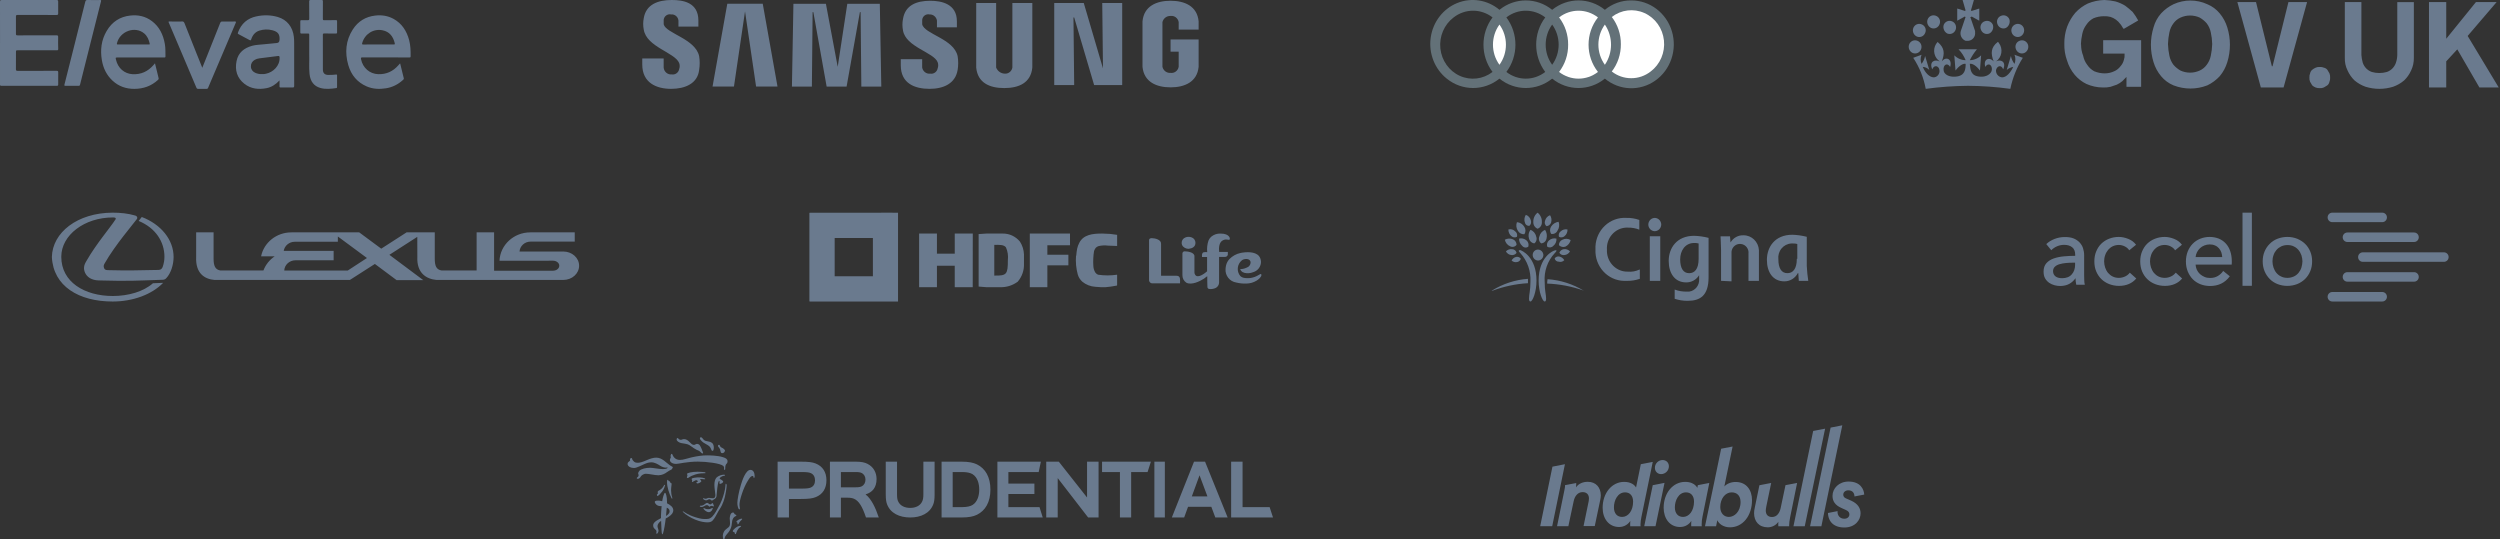 <?xml version="1.0" encoding="UTF-8"?>
<svg width="482px" height="104px" viewBox="0 0 482 104" version="1.1" xmlns="http://www.w3.org/2000/svg" xmlns:xlink="http://www.w3.org/1999/xlink">
    <rect x="0" y="0" width="482" height="104" fill="#333333" stroke="none"/>
    <!-- Generator: Sketch 55.1 (78136) - https://sketchapp.com -->
    <title>Group 6</title>
    <desc>Created with Sketch.</desc>
    <g id="Page-1" stroke="none" stroke-width="1" fill="none" fill-rule="evenodd">
        <g id="Artboard" transform="translate(-455, -132)">
            <g id="Group-6" transform="translate(455, 132)">
                <g id="Group-5">
                    <path d="M212.654,13.176 L212.512,0.584 L216.359,0.584 L216.359,16.397 L210.947,16.397 L207.102,3.366 L206.963,3.366 L207.102,16.397 L203.259,16.397 L203.259,0.579 L208.95,0.579 L212.651,13.171 L212.654,13.176 Z M143.64,2.19 L141.506,16.685 L137.378,16.685 L140.223,0.724 L147.057,0.724 L149.902,16.685 L145.773,16.685 L143.639,2.19 L143.64,2.19 Z M161.511,12.885 L163.36,0.732 L169.628,0.732 L169.914,16.692 L166.066,16.692 L165.925,2.344 L165.784,2.344 L163.223,16.692 L159.376,16.692 L156.815,2.344 L156.672,2.344 L156.53,16.692 L152.684,16.692 L152.971,0.732 L159.235,0.732 L161.511,12.885 Z M130.943,12.151 C130.113,10.103 124.659,9.078 124.114,5.708 C123.971,4.984 123.971,4.237 124.114,3.513 C124.543,0.879 126.816,1.27897692e-13 129.522,1.27897692e-13 C131.66,1.27897692e-13 134.649,0.44 134.649,3.954 L134.649,5.125 L130.805,5.125 L130.805,3.953 C130.723,3.228 130.088,2.707 129.382,2.784 C129.06,2.71 128.722,2.778 128.452,2.973 C128.181,3.168 128.002,3.471 127.96,3.808 L127.96,4.687 C128.387,6.447 134.083,7.47 134.795,10.837 C134.936,11.709 134.936,12.6 134.795,13.472 C134.51,16.104 132.09,17.13 129.385,17.13 C126.537,17.13 123.829,15.957 123.829,12.443 L123.829,11.272 L127.953,11.272 L127.953,13.029 C127.988,13.419 128.174,13.779 128.468,14.027 C128.763,14.274 129.142,14.389 129.52,14.346 C130.187,14.46 130.819,14.004 130.943,13.321 C131.083,12.944 131.083,12.528 130.943,12.151 Z M180.783,12.004 C180.071,10.089 174.618,9.077 174.095,5.856 C173.953,5.131 173.953,4.385 174.095,3.661 C174.523,1.026 176.657,0.148 179.362,0.148 C181.498,0.148 184.488,0.734 184.488,4.101 L184.488,5.271 L180.644,5.271 L180.644,3.952 C180.519,3.252 179.913,2.753 179.221,2.783 C178.899,2.707 178.56,2.775 178.288,2.97 C178.017,3.166 177.839,3.47 177.799,3.808 L177.799,4.686 C178.231,6.59 183.922,7.469 184.634,10.836 C184.776,11.708 184.776,12.598 184.634,13.471 C184.202,16.103 181.929,17.129 179.223,17.129 C176.375,17.129 173.669,16.103 173.669,12.59 L173.669,11.418 L177.795,11.418 L177.795,13.028 C177.932,13.783 178.619,14.298 179.36,14.2 C180.026,14.31 180.657,13.856 180.783,13.174 C180.921,12.797 180.921,12.381 180.783,12.004 Z M193.764,14.201 C194.456,14.232 195.064,13.732 195.186,13.03 L195.186,0.58 L199.031,0.58 L199.031,13.027 C198.748,15.953 196.469,16.98 193.62,16.98 C190.771,16.98 188.496,15.955 188.212,13.027 L188.212,0.58 L192.055,0.58 L192.055,13.027 C192.341,13.737 193.014,14.2 193.761,14.201 L193.764,14.201 Z M225.685,14.053 C226.426,14.153 227.113,13.638 227.249,12.883 L227.249,9.956 L225.685,9.956 L225.685,7.614 L231.095,7.614 L231.095,12.885 C230.81,15.812 228.389,16.841 225.685,16.841 C222.981,16.841 220.56,15.814 220.275,12.885 L220.275,4.1 C220.56,1.173 222.981,0.146 225.685,0.146 C228.389,0.146 230.81,1.172 231.095,4.1 L231.095,5.71 L227.249,5.71 L227.249,4.247 C227.112,3.492 226.426,2.978 225.685,3.075 C224.959,3.038 224.307,3.527 224.119,4.248 L224.119,12.885 C224.289,13.619 224.954,14.115 225.685,14.053 Z" id="Combined-Shape" fill="#6A7A8E"></path>
                    <g id="Group-32" transform="translate(275.756, 0)" fill-rule="nonzero">
                        <path d="M38.745,0.083 C42.34,0.071 45.521,2.486 46.587,6.038 C47.652,9.589 46.353,13.443 43.384,15.539 C40.415,17.635 36.471,17.481 33.663,15.159 C30.677,17.572 26.487,17.572 23.501,15.159 C20.515,17.572 16.324,17.572 13.338,15.159 C10.352,17.572 6.162,17.572 3.176,15.159 C0.846,13.295 -0.336,10.278 0.083,7.262 C0.502,4.245 2.456,1.694 5.199,0.583 C7.943,-0.528 11.051,-0.028 13.339,1.892 C16.325,-0.521 20.515,-0.521 23.502,1.892 C26.488,-0.521 30.678,-0.521 33.664,1.892 C35.106,0.701 36.901,0.062 38.745,0.083 Z M5.711,14.63 C7.789,15.563 10.191,15.273 12.006,13.871 C9.673,10.782 9.673,6.446 12.006,3.357 C9.784,1.633 6.73,1.633 4.508,3.357 C2.677,4.737 1.7,7.025 1.949,9.354 C2.197,11.684 3.633,13.697 5.711,14.63 Z M22.168,13.87 L22.168,13.871 C19.835,10.782 19.835,6.446 22.168,3.357 C19.947,1.633 16.892,1.633 14.671,3.357 C17.003,6.446 17.003,10.781 14.671,13.87 C16.892,15.594 19.947,15.594 22.168,13.87 Z M23.501,12.491 C25.167,10.193 25.167,7.034 23.501,4.736 C21.834,7.034 21.834,10.193 23.501,12.491 Z" id="Combined-Shape" fill="#637178"></path>
                        <path d="M13.338,12.491 C11.672,10.193 11.672,7.034 13.338,4.736 C15.005,7.034 15.005,10.193 13.338,12.491 L13.338,12.491 Z" id="Path" fill="#FFFFFF"></path>
                        <path d="M32.331,13.87 C30.109,15.594 27.055,15.594 24.833,13.87 C25.984,12.378 26.602,10.522 26.582,8.614 C26.602,6.705 25.984,4.849 24.833,3.357 C27.055,1.633 30.109,1.633 32.331,3.357 C29.914,6.416 29.914,10.812 32.331,13.871 L32.331,13.87 Z" id="Path" fill="#FFFFFF"></path>
                        <path d="M33.663,12.491 C31.997,10.193 31.997,7.034 33.663,4.736 C35.246,7.062 35.246,10.165 33.663,12.491 L33.663,12.491 Z" id="Path" fill="#FFFFFF"></path>
                        <path d="M38.744,15.077 C37.391,15.084 36.074,14.63 34.996,13.784 C36.147,12.293 36.764,10.436 36.745,8.528 C36.764,6.62 36.147,4.763 34.996,3.272 C36.81,1.869 39.212,1.579 41.29,2.512 C43.368,3.445 44.804,5.458 45.053,7.787 C45.301,10.117 44.324,12.405 42.493,13.784 C41.415,14.63 40.097,15.084 38.744,15.077 L38.744,15.077 Z" id="Path" fill="#FFFFFF"></path>
                    </g>
                    <g id="Group-2" transform="translate(368, 0)" fill="#6A7A8E">
                        <path d="M100.31,16.858 L100.31,0.401 L103.634,0.401 L103.634,7.473 L109.361,0.401 L113.352,0.401 L107.763,6.929 L113.75,16.857 L110.024,16.857 L105.767,9.513 L103.634,11.826 L103.634,16.858 L100.31,16.858 Z M89.271,13.87 L89.273,13.874 C90.231,14.148 91.243,14.148 92.201,13.874 C92.6,13.731 92.964,13.499 93.264,13.194 C93.561,12.886 93.789,12.515 93.93,12.107 C94.095,11.626 94.185,11.121 94.196,10.611 L94.196,0.407 L97.392,0.407 L97.392,11.145 C97.408,11.993 97.226,12.832 96.861,13.594 C96.541,14.311 96.088,14.957 95.527,15.498 C94.896,16.035 94.175,16.45 93.399,16.723 C91.664,17.266 89.809,17.266 88.074,16.723 C87.298,16.45 86.576,16.035 85.944,15.499 C85.386,14.957 84.935,14.31 84.614,13.595 C84.235,12.839 84.052,11.996 84.082,11.147 L84.082,0.403 L87.276,0.403 L87.276,10.607 C87.312,11.114 87.401,11.615 87.541,12.103 C87.684,12.51 87.911,12.881 88.207,13.19 C88.508,13.494 88.872,13.726 89.271,13.87 Z M77.389,15.772 L77.389,15.773 C77.28,15.516 77.234,15.236 77.255,14.957 C77.234,14.677 77.28,14.397 77.389,14.139 C77.44,13.872 77.581,13.631 77.789,13.459 C77.992,13.293 78.215,13.156 78.454,13.05 C78.706,12.939 78.98,12.892 79.254,12.914 C79.526,12.892 79.799,12.939 80.049,13.05 C80.312,13.101 80.548,13.246 80.715,13.458 C80.848,13.73 80.981,13.867 81.113,14.138 C81.222,14.395 81.269,14.675 81.248,14.955 C81.27,15.234 81.224,15.515 81.114,15.772 C81.063,16.039 80.922,16.279 80.715,16.451 C80.449,16.586 80.317,16.723 80.048,16.859 C79.798,16.969 79.525,17.016 79.253,16.994 C78.713,17.023 78.184,16.827 77.788,16.452 C77.655,16.179 77.522,16.044 77.389,15.772 Z M72.278,16.858 L67.891,16.858 L63.365,0.402 L66.96,0.402 L70.016,12.778 L70.147,12.778 L73.21,0.402 L76.804,0.402 L72.278,16.858 Z M52.388,13.599 L52.385,13.599 C53.57,14.143 54.927,14.143 56.112,13.599 C56.639,13.359 57.097,12.985 57.442,12.513 C57.84,11.995 58.114,11.389 58.241,10.743 C58.395,10.028 58.485,9.3 58.509,8.568 L58.509,8.432 C58.493,7.698 58.403,6.969 58.242,6.254 C58.115,5.609 57.842,5.002 57.444,4.484 C57.062,4.05 56.612,3.683 56.114,3.397 C54.929,2.854 53.572,2.854 52.387,3.397 C51.859,3.637 51.4,4.012 51.054,4.484 C50.657,5.003 50.384,5.609 50.258,6.254 C50.102,6.97 50.013,7.699 49.991,8.432 L49.991,8.568 C50.015,9.3 50.105,10.027 50.26,10.742 C50.387,11.387 50.66,11.993 51.056,12.512 C51.439,12.947 51.889,13.314 52.388,13.599 Z M51.053,0.815 L51.051,0.815 C53.125,-0.135 55.497,-0.135 57.571,0.815 C58.499,1.197 59.321,1.804 59.967,2.585 C60.629,3.381 61.127,4.306 61.429,5.305 C62.096,7.474 62.096,9.8 61.429,11.968 C61.129,12.968 60.632,13.893 59.968,14.688 C59.286,15.428 58.473,16.028 57.572,16.458 C55.472,17.273 53.152,17.273 51.052,16.458 C50.125,16.076 49.302,15.468 48.657,14.688 C47.993,13.893 47.495,12.967 47.194,11.968 C46.529,9.799 46.529,7.474 47.194,5.305 C47.464,4.293 47.966,3.361 48.658,2.585 C49.34,1.846 50.153,1.246 51.053,0.815 Z M33.198,8.568 L33.232,8.568 C33.223,9.313 33.358,10.053 33.631,10.744 C33.757,11.39 34.03,11.997 34.429,12.514 C34.771,13.025 35.227,13.444 35.76,13.737 C36.394,14.003 37.072,14.142 37.757,14.147 C38.401,14.156 39.038,14.016 39.622,13.738 C40.097,13.534 40.51,13.205 40.82,12.785 C41.138,12.441 41.366,12.02 41.482,11.562 C41.602,11.214 41.648,10.843 41.618,10.475 L41.618,10.337 L37.491,10.337 L37.491,7.755 L44.811,7.755 L44.811,16.732 L41.983,16.732 L41.983,14.827 C41.72,15.101 41.453,15.371 41.186,15.644 C40.863,15.918 40.506,16.146 40.123,16.323 C39.719,16.458 39.321,16.595 38.923,16.733 C38.443,16.845 37.95,16.89 37.457,16.867 C36.359,16.867 35.272,16.636 34.264,16.188 C33.396,15.767 32.625,15.164 32,14.418 C31.336,13.622 30.838,12.697 30.535,11.698 C30.155,10.655 29.974,9.546 30.003,8.434 C29.984,7.322 30.164,6.216 30.536,5.172 C30.908,4.176 31.448,3.254 32.132,2.45 C32.815,1.711 33.627,1.111 34.528,0.68 C35.545,0.26 36.627,0.029 37.723,-1.79412041e-13 C38.44,0.024 39.154,0.116 39.854,0.274 C40.507,0.463 41.134,0.738 41.718,1.09 C42.232,1.464 42.72,1.873 43.18,2.314 C43.58,2.826 43.937,3.372 44.247,3.945 L41.452,5.576 C41.186,5.303 41.054,4.897 40.786,4.623 C40.319,3.982 39.667,3.507 38.922,3.264 C38.487,3.151 38.038,3.105 37.589,3.128 C36.904,3.131 36.227,3.269 35.594,3.536 C35.06,3.827 34.603,4.247 34.263,4.758 C33.866,5.277 33.593,5.883 33.466,6.528 C33.312,7.198 33.222,7.881 33.198,8.568 Z" id="Combined-Shape"></path>
                        <path d="M4.33,5.393 L4.33,5.394 C3.712,5.119 3.41,4.4 3.641,3.752 C3.76,3.438 3.997,3.187 4.3,3.054 C4.602,2.922 4.944,2.919 5.249,3.046 C5.563,3.159 5.816,3.401 5.947,3.714 C6.078,4.026 6.074,4.381 5.938,4.69 C5.818,5.003 5.58,5.254 5.278,5.387 C4.976,5.518 4.634,5.521 4.33,5.393 Z M1.571,7.045 C0.953,6.769 0.652,6.049 0.884,5.401 C1.002,5.087 1.24,4.836 1.542,4.703 C1.845,4.571 2.186,4.568 2.491,4.697 C2.804,4.809 3.058,5.051 3.189,5.363 C3.319,5.676 3.315,6.031 3.178,6.34 C3.058,6.653 2.821,6.904 2.52,7.037 C2.217,7.17 1.875,7.173 1.571,7.045 Z M0.768,10.213 L0.767,10.213 C0.148,9.937 -0.154,9.217 0.077,8.569 C0.197,8.255 0.435,8.004 0.737,7.871 C1.039,7.739 1.382,7.736 1.686,7.864 C1.993,7.986 2.24,8.229 2.37,8.538 C2.499,8.848 2.502,9.197 2.377,9.508 C2.258,9.822 2.02,10.074 1.717,10.207 C1.415,10.339 1.073,10.341 0.768,10.213 Z M7.429,6.457 L7.429,6.457 C6.846,6.146 6.559,5.459 6.741,4.814 C6.86,4.501 7.098,4.25 7.4,4.116 C7.702,3.984 8.043,3.981 8.347,4.109 C8.655,4.23 8.901,4.473 9.031,4.782 C9.161,5.091 9.163,5.441 9.038,5.753 C8.919,6.066 8.681,6.317 8.379,6.45 C8.076,6.582 7.734,6.584 7.429,6.457 Z M18.732,5.393 C18.428,5.522 18.086,5.52 17.783,5.388 C17.481,5.255 17.243,5.004 17.124,4.69 C16.988,4.38 16.984,4.025 17.114,3.713 C17.245,3.4 17.499,3.158 17.812,3.046 C18.117,2.918 18.459,2.921 18.761,3.053 C19.064,3.186 19.301,3.438 19.42,3.751 C19.596,4.396 19.31,5.079 18.732,5.393 Z M21.488,7.045 C21.183,7.171 20.842,7.167 20.54,7.035 C20.238,6.902 20,6.652 19.88,6.339 C19.755,6.028 19.757,5.679 19.887,5.37 C20.017,5.061 20.263,4.818 20.569,4.696 C20.874,4.568 21.216,4.57 21.519,4.702 C21.822,4.835 22.06,5.086 22.18,5.4 C22.411,6.048 22.108,6.768 21.49,7.043 L21.488,7.045 Z M22.292,10.213 C21.988,10.34 21.646,10.338 21.343,10.206 C21.04,10.073 20.803,9.822 20.684,9.508 C20.547,9.199 20.544,8.844 20.674,8.532 C20.805,8.219 21.058,7.977 21.372,7.865 C21.676,7.737 22.019,7.739 22.321,7.871 C22.624,8.005 22.861,8.256 22.981,8.569 C23.212,9.217 22.91,9.937 22.292,10.213 Z M15.544,6.457 C15.239,6.585 14.897,6.583 14.595,6.451 C14.292,6.318 14.054,6.067 13.935,5.753 C13.797,5.444 13.793,5.089 13.925,4.777 C14.057,4.463 14.313,4.222 14.628,4.111 C14.933,3.983 15.275,3.985 15.578,4.117 C15.88,4.25 16.118,4.501 16.237,4.815 C16.42,5.461 16.131,6.148 15.548,6.458 L15.544,6.457 Z M12.111,3.17 L12.108,3.17 C12.108,3.288 11.994,3.288 11.879,3.288 L12.797,5.983 L12.797,6.218 C12.847,6.608 12.742,7.002 12.504,7.312 C12.267,7.62 11.919,7.818 11.537,7.861 L10.963,7.861 C10.221,7.58 9.819,6.759 10.044,5.983 L10.962,3.288 C10.931,3.288 10.901,3.276 10.88,3.254 C10.858,3.232 10.847,3.201 10.848,3.17 L9.354,3.992 L9.354,1.644 L10.848,2.113 L10.963,1.996 L10.388,-2.10498285e-13 L12.57,-2.10498285e-13 L11.996,1.996 L12.111,2.113 L13.605,1.644 L13.605,3.992 L12.111,3.17 Z M11.434,16.543 L11.437,16.543 C8.709,16.568 5.984,16.764 3.279,17.13 C2.888,14.986 2.067,12.948 0.867,11.145 L2.476,10.559 C2.244,11.121 2.244,11.756 2.476,12.318 C2.818,11.871 3.054,11.348 3.163,10.791 L3.968,13.486 C3.638,13.13 3.184,12.92 2.704,12.9 C3.393,14.542 4.427,15.012 5.002,14.895 C5.629,14.755 6.035,14.133 5.92,13.487 C5.806,12.665 4.887,12.431 4.542,13.37 C3.852,11.842 5.116,11.373 5.92,11.842 C5.92,11.723 5.805,11.723 5.691,11.607 C5.208,11.162 4.922,10.536 4.9,9.871 C4.879,9.207 5.123,8.563 5.575,8.086 C6.954,9.26 6.954,10.314 6.381,11.841 C7.184,10.785 8.447,11.37 7.989,12.898 C7.414,11.957 6.611,12.546 6.724,13.485 C6.724,14.307 7.76,14.894 9.023,14.776 C10.861,14.657 10.977,13.367 10.977,12.31 C10.518,12.193 9.711,12.663 9.023,13.601 L8.792,10.667 C9.373,11.259 10.157,11.596 10.977,11.605 C10.653,10.817 10.185,10.1 9.596,9.493 L13.157,9.493 C12.619,10.14 12.156,10.849 11.778,11.605 C12.597,11.595 13.38,11.259 13.96,10.668 L13.732,13.601 C13.041,12.662 12.237,12.192 11.777,12.31 C11.893,13.367 11.893,14.658 13.732,14.776 C14.878,14.894 15.914,14.307 16.028,13.485 C16.142,12.546 15.338,11.96 14.764,12.898 C14.305,11.372 15.569,10.904 16.372,11.841 C15.798,10.315 15.798,9.142 17.176,8.086 C17.294,8.086 17.294,8.203 17.407,8.319 C17.801,8.86 17.962,9.541 17.854,10.206 C17.745,10.87 17.376,11.46 16.833,11.841 C17.638,11.373 18.9,11.841 18.212,13.369 C17.866,12.431 17.063,12.664 16.833,13.486 C16.767,14.159 17.216,14.77 17.865,14.895 C18.44,15.012 19.359,14.543 20.162,12.9 C19.697,12.972 19.26,13.175 18.9,13.486 L19.703,10.791 C19.813,11.348 20.049,11.872 20.393,12.318 C20.622,11.755 20.622,11.121 20.393,10.558 L22.001,11.145 C20.849,12.974 20.031,15.002 19.589,17.13 C16.886,16.756 14.162,16.56 11.434,16.543 Z" id="Combined-Shape"></path>
                    </g>
                    <path d="M0.006,8.247 C0.006,5.609 0.01,2.972 3.57047725e-13,0.334 C3.57047725e-13,0.068 0.078,2.14939178e-13 0.358,2.14939178e-13 C3.86,0.009 7.362,0.009 10.866,2.14939178e-13 C11.124,2.14939178e-13 11.225,0.048 11.219,0.309 C11.203,1.067 11.203,1.824 11.219,2.582 C11.226,2.848 11.115,2.888 10.861,2.888 C8.383,2.879 5.905,2.888 3.425,2.876 C3.137,2.876 3.067,2.952 3.071,3.213 C3.086,4.316 3.086,5.419 3.071,6.522 C3.067,6.77 3.151,6.82 3.399,6.82 C5.887,6.811 8.376,6.82 10.864,6.809 C11.124,6.809 11.218,6.854 11.212,7.118 C11.196,7.895 11.201,8.672 11.223,9.448 C11.229,9.703 11.092,9.694 10.903,9.694 C8.435,9.691 5.968,9.691 3.5,9.694 C3.076,9.694 3.076,9.694 3.077,10.104 C3.077,11.178 3.089,12.252 3.069,13.327 C3.063,13.619 3.167,13.666 3.45,13.665 C5.927,13.655 8.405,13.665 10.885,13.653 C11.154,13.653 11.231,13.711 11.225,13.97 C11.205,14.736 11.213,15.504 11.221,16.272 C11.221,16.457 11.193,16.543 10.96,16.543 C7.396,16.536 3.832,16.536 0.268,16.543 C0.003,16.543 0.001,16.428 0.001,16.247 C0.005,13.581 0.005,10.913 0.001,8.246 L0.006,8.247 Z M39.001,13.068 C39.313,12.293 39.6,11.583 39.884,10.872 C40.739,8.729 41.593,6.585 42.446,4.441 C42.532,4.224 42.633,4.139 42.878,4.148 C43.679,4.169 44.48,4.156 45.282,4.142 C45.508,4.139 45.532,4.21 45.447,4.41 C43.847,8.164 42.248,11.918 40.653,15.674 C40.478,16.084 40.297,16.491 40.134,16.905 C40.068,17.072 39.987,17.139 39.804,17.133 C39.276,17.119 38.748,17.119 38.219,17.133 C38.03,17.138 37.937,17.074 37.862,16.894 C37.147,15.187 36.42,13.484 35.695,11.779 C34.668,9.362 33.64,6.944 32.613,4.527 C32.586,4.465 32.561,4.401 32.531,4.341 C32.451,4.183 32.506,4.138 32.664,4.141 C33.145,4.151 33.626,4.153 34.106,4.154 C34.426,4.154 34.749,4.169 35.068,4.139 C35.335,4.115 35.464,4.21 35.568,4.466 C36.339,6.425 37.122,8.381 37.901,10.332 C38.259,11.223 38.617,12.112 39.001,13.068 Z M59.619,10.513 L59.619,6.836 C59.619,6.463 59.619,6.463 59.254,6.463 C58.889,6.463 58.51,6.454 58.138,6.467 C57.962,6.473 57.896,6.429 57.899,6.226 C57.912,5.527 57.909,4.827 57.899,4.127 C57.899,3.943 57.955,3.89 58.123,3.89 C58.531,3.896 58.941,3.871 59.35,3.89 C59.584,3.9 59.623,3.8 59.622,3.582 C59.612,2.488 59.622,1.393 59.61,0.3 C59.61,0.069 59.666,-0.005 59.889,0 C60.596,0.015 61.303,0.013 62.01,0 C62.214,-0.004 62.256,0.071 62.254,0.269 C62.246,1.384 62.254,2.498 62.245,3.611 C62.245,3.848 62.309,3.907 62.524,3.901 C63.267,3.883 64.011,3.893 64.756,3.88 C64.937,3.88 64.992,3.931 64.989,4.129 C64.976,4.829 64.976,5.529 64.989,6.228 C64.993,6.429 64.93,6.47 64.754,6.465 C64.001,6.456 63.248,6.468 62.495,6.456 C62.302,6.456 62.245,6.507 62.245,6.717 C62.252,8.945 62.245,11.172 62.251,13.403 C62.251,14.07 62.586,14.42 63.211,14.445 C63.74,14.456 64.27,14.432 64.797,14.372 C64.955,14.357 64.988,14.402 64.987,14.555 C64.982,15.295 64.982,16.034 64.987,16.773 C64.987,16.888 64.961,16.964 64.845,16.981 C63.81,17.127 62.771,17.247 61.746,16.953 C60.522,16.602 59.829,15.683 59.681,14.284 C59.543,12.946 59.664,11.604 59.619,10.513 Z M13.868,16.538 C13.448,16.538 13.027,16.53 12.607,16.542 C12.405,16.548 12.379,16.484 12.429,16.292 C13.03,13.93 13.627,11.568 14.218,9.204 C14.959,6.256 15.697,3.308 16.434,0.36 C16.501,0.09 16.599,-0.008 16.879,0 C17.681,0.022 18.485,0.011 19.288,0.005 C19.469,0.005 19.533,0.026 19.477,0.244 C18.38,4.578 17.288,8.915 16.201,13.254 C15.944,14.273 15.679,15.29 15.436,16.312 C15.389,16.51 15.305,16.548 15.131,16.542 C14.708,16.532 14.288,16.538 13.868,16.538 Z M31.778,8.447 C31.922,9.244 31.889,10.048 31.904,10.851 C31.909,11.12 31.758,11.082 31.606,11.082 L22.684,11.082 C22.261,11.082 22.261,11.082 22.36,11.51 C22.736,13.133 23.967,14.214 25.551,14.303 C27.17,14.394 28.524,13.79 29.614,12.517 L29.881,12.207 C30.013,12.743 30.134,13.232 30.253,13.721 C30.359,14.154 30.453,14.592 30.568,15.02 C30.612,15.185 30.591,15.283 30.461,15.405 C29.165,16.597 27.647,17.116 25.952,17.133 C24.342,17.149 22.898,16.674 21.677,15.533 C20.564,14.495 19.911,13.172 19.646,11.635 C19.302,9.632 19.531,7.719 20.564,5.972 C21.613,4.192 23.144,3.217 25.102,2.999 C26.618,2.83 28.037,3.125 29.294,4.074 C30.713,5.144 31.459,6.661 31.778,8.447 Z M28.645,8.576 L28.647,8.576 C28.749,8.575 28.917,8.65 28.86,8.394 C28.692,7.634 28.394,6.95 27.807,6.449 C26.039,4.956 23.108,6.017 22.548,8.339 C22.496,8.553 22.577,8.576 22.744,8.576 C23.728,8.573 24.712,8.576 25.695,8.576 C26.678,8.576 27.662,8.58 28.645,8.576 Z M78.886,7.753 C79.157,8.772 79.177,9.817 79.166,10.865 C79.164,11.024 79.113,11.088 78.966,11.075 C78.9,11.07 78.833,11.075 78.766,11.075 C75.799,11.075 72.832,11.079 69.865,11.068 C69.587,11.067 69.557,11.147 69.608,11.41 C69.936,13.08 71.278,14.254 72.929,14.301 C74.477,14.347 75.78,13.772 76.832,12.556 C76.909,12.467 76.987,12.377 77.066,12.289 C77.093,12.269 77.121,12.251 77.151,12.235 C77.385,13.197 77.611,14.14 77.847,15.079 C77.897,15.279 77.761,15.351 77.658,15.446 C76.741,16.288 75.619,16.835 74.421,17.022 C73.149,17.226 71.889,17.176 70.68,16.652 C68.902,15.879 67.711,14.494 67.151,12.549 C66.458,10.14 66.657,7.814 68.01,5.696 C69.049,4.073 70.534,3.206 72.362,2.999 C73.595,2.86 74.779,3.034 75.886,3.644 C77.473,4.521 78.407,5.951 78.886,7.753 Z M75.899,8.579 L75.899,8.578 C76.11,8.58 76.159,8.529 76.102,8.301 C75.778,6.974 75.056,6.1 73.749,5.836 C72.013,5.484 70.333,6.533 69.837,8.287 C69.776,8.504 69.787,8.584 70.033,8.581 C71.006,8.566 71.98,8.574 72.953,8.574 C73.935,8.574 74.917,8.57 75.899,8.579 Z M56.713,8.223 C56.714,10.998 56.709,13.773 56.718,16.545 C56.719,16.797 56.657,16.872 56.412,16.866 C55.648,16.852 54.884,16.857 54.12,16.866 C53.939,16.866 53.883,16.808 53.889,16.622 C53.901,16.248 53.892,15.873 53.892,15.5 C53.172,16.264 52.371,16.81 51.383,16.999 C49.857,17.291 48.386,17.15 47.107,16.144 C45.704,15.043 45.254,13.53 45.607,11.777 C45.939,10.109 47.086,9.266 48.583,8.837 C49.325,8.627 50.093,8.627 50.849,8.54 C51.685,8.447 52.524,8.381 53.361,8.295 C53.723,8.259 53.862,8.075 53.893,7.699 C53.991,6.53 53.495,6.097 52.531,5.838 C51.702,5.613 50.829,5.635 50.01,5.9 C49.198,6.158 48.702,6.763 48.434,7.579 C48.366,7.784 48.302,7.826 48.114,7.723 C47.405,7.333 46.693,6.946 45.975,6.579 C45.785,6.481 45.843,6.372 45.894,6.236 C46.522,4.55 47.703,3.534 49.386,3.166 C50.783,2.861 52.185,2.873 53.567,3.278 C55.33,3.796 56.441,5.19 56.654,7.095 C56.695,7.47 56.714,7.846 56.713,8.223 Z M51.238,14.225 L51.238,14.227 C52.701,13.934 53.981,12.65 53.906,11.094 C53.893,10.831 53.828,10.768 53.589,10.799 C52.396,10.954 51.202,11.094 50.011,11.249 C49.697,11.282 49.393,11.38 49.116,11.537 C48.634,11.822 48.354,12.253 48.374,12.83 C48.394,13.406 48.707,13.794 49.197,14.029 C49.617,14.223 50.075,14.311 50.533,14.286 C50.77,14.297 51.007,14.277 51.238,14.225 Z" id="Combined-Shape" fill="#6A7A8E" fill-rule="nonzero"></path>
                </g>
                <g id="Group-3" transform="translate(10, 41)" fill="#6A7A8E">
                    <path d="M12.011,0.934 C12.381,0.945 12.341,1.202 12.28,1.291 C11.19,2.975 8.613,5.94 6.737,9.193 C6.426,9.72 6.195,10.108 6.195,10.686 C6.195,11.471 6.688,12.398 7.679,12.796 C8.331,13.055 8.741,13.063 9.445,13.073 C14.667,13.233 16.761,13.093 21.434,12.936 C21.704,12.935 21.955,12.755 22.045,12.646 C22.948,11.71 23.469,10.029 23.469,8.546 C23.469,5.242 21.072,2.267 17.333,0.835 L16.733,1.599 C20.01,2.944 21.704,5.63 21.704,8.506 C21.704,9.153 21.593,9.779 21.393,10.378 C21.245,10.796 21.062,11.035 20.531,11.043 C16.723,11.124 14.567,11.183 10.748,11.084 C10.256,11.074 10.096,10.895 10.016,10.508 C9.955,10.278 10.006,10.088 10.165,9.8 C12.191,6.238 15.719,2.168 16.411,1.202 C16.543,1.024 16.481,0.664 16.029,0.545 C14.708,0.157 13.224,1.90070182e-13 11.721,1.90070182e-13 C4.913,0.027 0.111,3.829 4.97379915e-14,8.546 C0.273,14.209 5.233,17.133 11.721,17.133 C15.691,17.133 19.327,15.74 21.455,13.532 L19.489,13.61 C17.674,15.213 14.767,16.069 11.759,16.069 C6.278,16.069 1.815,13.363 1.815,8.506 C1.815,4.328 6.277,0.924 11.759,0.924 C11.759,0.924 12.011,0.934 12.011,0.934 Z M57.042,11.162 L60.75,8.745 L55.137,4.596 L55.137,5.611 L46.836,5.611 C45.753,5.611 44.861,6.376 44.7,7.372 L54.324,7.362 L54.324,9.173 L46.966,9.183 C45.803,9.183 44.851,10.06 44.8,11.162 L57.042,11.162 Z M92.297,5.581 L100.808,5.581 L100.808,3.8 L92.249,3.8 C89.048,3.8 86.433,6.228 86.302,9.273 L96.619,9.262 C97.289,9.262 97.83,9.7 97.83,10.228 C97.83,10.765 97.288,11.193 96.619,11.193 L85.261,11.193 L85.261,3.8 L81.892,3.8 L81.892,11.144 L75.126,11.144 C74.133,10.984 73.822,10.268 73.822,8.875 L73.823,3.8 L68.39,3.8 L63.506,6.944 L59.256,3.8 L46.184,3.8 C43.287,3.8 40.871,5.78 40.34,8.416 L42.966,8.416 C41.975,9.083 41.212,10.029 40.791,11.145 L32.479,11.144 C31.5,10.984 31.178,10.268 31.178,8.875 L31.179,3.8 L27.819,3.8 L27.819,8.536 C27.678,11.672 29.392,12.796 31.347,12.974 L57.462,12.973 L62.275,9.889 L66.476,13.015 L71.616,13.015 L65.072,8.129 L70.453,4.666 L70.463,8.536 C70.325,11.672 72.208,12.796 74.164,12.974 L98.603,12.973 C100.287,12.973 101.652,11.751 101.652,10.228 C101.652,8.714 100.286,7.492 98.603,7.492 L90.162,7.492 C90.241,6.427 91.165,5.581 92.297,5.581 L92.297,5.581 Z" id="path2383"></path>
                    <g id="Group" transform="translate(277.598, 0)" fill-rule="nonzero">
                        <path d="M44.221,13.15 L44.221,7.226 C44.221,6.437 44.124,4.858 44.124,4.561 L45.95,4.561 L46.048,5.746 L46.048,5.746 C46.571,4.851 47.529,4.32 48.544,4.364 C50.12,4.35 51.43,5.609 51.522,7.225 L51.522,13.149 L49.508,13.149 L49.508,7.916 C49.564,7.469 49.442,7.018 49.17,6.665 C48.898,6.312 48.499,6.086 48.063,6.039 C47.629,5.983 47.191,6.108 46.848,6.386 C46.505,6.664 46.285,7.071 46.238,7.517 L46.238,13.245 L44.222,13.146 L44.221,13.15 Z M32.499,4.557 L30.484,4.557 L30.484,13.146 L32.499,13.146 L32.499,4.557 Z M61.036,13.146 C60.89,12.198 60.795,11.242 60.749,10.283 L60.749,4.656 C59.836,4.422 58.902,4.289 57.961,4.261 C54.597,4.261 53.061,6.63 53.061,9.098 C53.061,11.467 54.214,13.244 56.425,13.244 C57.508,13.253 58.506,12.645 59.019,11.665 L59.114,11.665 C59.114,11.96 59.211,12.848 59.211,13.145 L61.036,13.146 Z M58.828,8.903 C58.828,10.878 58.059,11.667 57.001,11.667 C55.847,11.667 55.271,10.677 55.271,9.002 C55.182,8.25 55.399,7.495 55.873,6.915 C56.346,6.335 57.033,5.983 57.769,5.943 L58.058,5.943 C58.349,5.927 58.64,5.96 58.921,6.041 L58.921,8.903 L58.828,8.903 Z M28.463,10.979 C27.773,11.308 27.011,11.444 26.253,11.373 C24.113,11.43 22.321,9.72 22.219,7.523 L22.219,7.129 C22.151,6.069 22.498,5.026 23.182,4.23 C23.867,3.433 24.833,2.949 25.866,2.886 L26.252,2.886 C27.007,2.865 27.758,2.999 28.462,3.281 L28.462,1.406 C27.658,1.123 26.812,0.989 25.963,1.01 C24.456,0.917 22.976,1.45 21.855,2.49 C20.735,3.529 20.068,4.988 20.005,6.538 L20.005,7.131 C19.942,8.68 20.487,10.19 21.519,11.322 C22.549,12.454 23.979,13.113 25.487,13.152 L26.064,13.152 C26.912,13.165 27.756,13.032 28.56,12.757 L28.56,10.979 L28.463,10.979 Z M39.995,12.064 L39.995,12.756 C40.1,13.976 39.25,15.065 38.068,15.223 L37.591,15.223 C36.804,15.237 36.021,15.103 35.281,14.828 L35.281,16.605 C36.088,16.873 36.932,17.007 37.781,17 C40.183,17 41.814,16.01 41.814,12.459 L41.814,4.859 C40.902,4.624 39.969,4.492 39.03,4.464 C35.665,4.464 34.129,6.833 34.129,9.301 C34.129,11.67 35.281,13.446 37.494,13.446 C38.504,13.464 39.45,12.94 39.992,12.063 L39.995,12.064 Z M39.897,8.905 C39.897,10.88 39.129,11.67 38.07,11.67 C36.914,11.67 36.341,10.68 36.341,9.004 C36.341,7.328 37.304,5.846 39.032,5.846 C39.323,5.83 39.615,5.864 39.897,5.945 L39.897,8.905 Z M30.195,2.292 C30.206,2.996 30.758,3.563 31.443,3.576 C32.128,3.563 32.68,2.996 32.691,2.292 C32.679,1.589 32.127,1.022 31.443,1.009 L31.443,1.009 C30.759,1.023 30.208,1.59 30.197,2.293 L30.195,2.292 Z" id="Combined-Shape"></path>
                        <path d="M12.478,7.336 C12.478,7.477 12.342,7.618 12.136,7.829 C10.769,9.3 10.071,11.297 10.214,13.326 C10.214,15.087 10.49,15.792 10.49,16.567 C10.49,16.92 10.421,17.13 10.215,17.13 C9.804,17.13 9.049,15.298 9.049,13.113 C9.049,8.533 11.862,7.265 12.274,7.265 C12.478,7.194 12.478,7.265 12.478,7.335 L12.478,7.336 Z M5.414,7.194 C5.826,7.265 8.639,8.533 8.639,13.113 C8.639,15.298 7.885,17.13 7.472,17.13 C7.266,17.13 7.197,16.919 7.197,16.567 C7.197,15.721 7.472,15.018 7.472,13.325 C7.584,11.301 6.891,9.318 5.553,7.828 C5.347,7.617 5.208,7.476 5.208,7.335 C5.278,7.335 5.278,7.265 5.413,7.194 L5.414,7.194 Z M7.905,8.175 C7.9,7.893 8.007,7.621 8.201,7.421 C8.395,7.222 8.66,7.112 8.934,7.118 C9.497,7.132 9.95,7.597 9.964,8.175 C9.95,8.753 9.496,9.218 8.934,9.232 C8.371,9.218 7.919,8.753 7.905,8.175 Z M17.697,15.012 C17.766,15.012 17.766,15.012 17.766,15.083 L17.697,15.012 C15.442,14.215 13.086,13.764 10.703,13.674 L10.703,13.392 C10.703,13.18 10.77,13.039 10.77,12.828 C13.213,12.991 15.585,13.739 17.697,15.012 Z M10.567,2.607 C10.253,2.36 10.14,1.926 10.292,1.551 C10.413,1.051 10.777,0.651 11.254,0.493 C11.525,0.907 11.6,1.425 11.458,1.903 C11.321,2.297 10.973,2.573 10.567,2.61 L10.567,2.607 Z M12.968,4.652 C12.842,4.261 12.981,3.831 13.31,3.595 C13.665,3.268 14.151,3.137 14.616,3.242 C14.641,3.731 14.437,4.203 14.066,4.511 C13.768,4.796 13.325,4.853 12.968,4.652 L12.968,4.652 Z M13.037,7.753 C13.167,7.383 13.482,7.113 13.86,7.048 C14.314,6.969 14.777,7.127 15.094,7.471 C14.867,7.881 14.455,8.146 13.997,8.177 C13.63,8.238 13.262,8.071 13.06,7.751 L13.037,7.753 Z M12.146,8.81 C12.351,8.525 12.699,8.387 13.037,8.458 C13.442,8.538 13.792,8.796 13.997,9.163 C13.714,9.465 13.288,9.574 12.899,9.445 C12.53,9.455 12.208,9.185 12.146,8.81 L12.146,8.81 Z M9.538,5.92 C9.132,5.612 8.989,5.055 9.195,4.581 C9.339,4.001 9.748,3.528 10.291,3.312 C10.618,3.808 10.718,4.426 10.567,5.004 C10.471,5.517 10.045,5.896 9.537,5.92 L9.538,5.92 Z M10.704,6.555 C10.568,6.121 10.704,5.646 11.047,5.357 C11.442,5.005 11.98,4.873 12.487,5.005 C12.533,5.553 12.299,6.087 11.869,6.415 C11.563,6.742 11.075,6.801 10.704,6.555 L10.704,6.555 Z M11.457,4.087 C11.182,3.66 11.182,3.105 11.457,2.678 C11.785,2.171 12.311,1.836 12.899,1.761 C13.108,2.326 13.031,2.96 12.692,3.453 C12.475,3.935 11.963,4.198 11.458,4.087 L11.457,4.087 Z M12.964,6.272 C12.947,5.805 13.223,5.379 13.65,5.216 C14.153,4.957 14.75,4.983 15.23,5.286 C15.092,5.848 14.713,6.315 14.2,6.555 C13.769,6.704 13.293,6.595 12.964,6.272 Z M8.025,1.762 C8.007,1.073 8.314,0.416 8.849,-2.12274642e-13 C9.384,0.417 9.691,1.073 9.672,1.762 C9.729,2.349 9.39,2.901 8.849,3.101 C8.322,2.885 7.989,2.344 8.025,1.762 L8.025,1.762 Z M2.43360887e-13,15.083 L0.068,15.012 C2.171,13.708 4.545,12.936 6.995,12.757 L6.995,13.602 C4.627,13.734 2.292,14.233 0.068,15.083 L2.43360887e-13,15.083 Z M6.376,1.832 C6.236,1.354 6.312,0.837 6.582,0.422 C7.059,0.581 7.422,0.98 7.545,1.48 C7.68,1.857 7.569,2.281 7.268,2.537 C6.839,2.59 6.448,2.278 6.394,1.837 L6.376,1.832 Z M3.768,4.512 C3.412,4.193 3.21,3.729 3.218,3.243 C3.682,3.103 4.184,3.239 4.522,3.596 C4.852,3.831 4.993,4.261 4.87,4.653 C4.518,4.854 4.079,4.796 3.788,4.51 L3.768,4.512 Z M3.837,8.177 C3.378,8.148 2.966,7.883 2.739,7.472 C3.057,7.128 3.519,6.97 3.974,7.049 C4.373,7.062 4.712,7.352 4.797,7.754 C4.572,8.059 4.207,8.22 3.837,8.177 L3.837,8.177 Z M4.932,9.516 C4.545,9.61 4.136,9.505 3.837,9.234 C4.015,8.871 4.343,8.612 4.729,8.529 C5.068,8.461 5.414,8.598 5.62,8.882 C5.523,9.203 5.265,9.445 4.945,9.515 L4.932,9.516 Z M7.198,5.005 C7.01,4.43 7.113,3.796 7.472,3.314 C8.03,3.509 8.446,3.991 8.569,4.582 C8.774,5.056 8.632,5.612 8.228,5.922 C7.728,5.876 7.313,5.507 7.198,5.005 L7.198,5.005 Z M5.894,6.415 C5.49,6.067 5.262,5.547 5.277,5.005 C5.784,4.874 6.321,5.006 6.717,5.357 C7.059,5.646 7.195,6.121 7.059,6.555 C6.697,6.836 6.183,6.774 5.894,6.414 L5.894,6.415 Z M5.07,3.525 C4.733,3.031 4.656,2.397 4.866,1.833 C5.463,1.88 5.999,2.222 6.306,2.75 C6.58,3.178 6.58,3.732 6.306,4.159 C5.81,4.205 5.332,3.96 5.069,3.526 L5.07,3.525 Z M3.563,6.486 C3.036,6.265 2.651,5.79 2.535,5.217 C3.024,4.948 3.604,4.922 4.113,5.147 C4.527,5.326 4.796,5.742 4.797,6.203 C4.509,6.596 3.986,6.715 3.563,6.486 Z" id="Combined-Shape"></path>
                    </g>
                    <path d="M147.773,1.752 L146.054,0.038 L146.31,0.015 C150.493,0.032 154.699,0.015 158.86,0.015 C160.253,0.015 161.731,-0.019 163.141,0.015 L163.141,17.126 L158.293,12.261 L158.293,4.886 L150.92,4.886 L150.924,4.89 L150.924,12.265 L158.298,12.265 L163.145,17.13 L163.139,17.13 L146.175,17.13 C146.053,17.124 146.053,17.124 146.053,17.06 L146.053,0.038 L147.773,1.752 Z M222.751,7.609 C222.67,6.857 222.754,6.096 222.998,5.38 C223.113,5.107 223.284,4.861 223.501,4.658 C224.017,4.217 224.683,3.995 225.362,4.033 C227.147,4.033 227.285,5.148 227.002,5.235 C226.817,5.287 226.406,5.015 225.777,5.327 C225.003,5.719 224.979,6.812 225.055,7.568 L226.726,7.568 C226.732,7.91 226.783,8.233 226.547,8.412 C226.422,8.504 226.268,8.547 226.113,8.534 L225.039,8.534 L225.039,13.493 C225.015,14.028 224.642,14.486 224.123,14.617 C223.945,14.678 223.76,14.715 223.574,14.726 C223.255,14.726 222.879,14.788 222.793,14.382 C222.759,14.111 222.759,12.638 222.759,12.245 C222.678,12.29 222.32,12.597 222.101,12.742 C221.315,13.256 219.714,14.011 218.743,13.513 C218.251,13.197 217.959,12.649 217.971,12.064 L217.971,7.875 C217.971,7.862 217.971,7.85 217.972,7.839 C217.988,7.612 218.184,7.443 218.41,7.458 C218.989,7.458 220.144,7.632 220.288,8.297 L220.288,11.532 C220.288,11.715 220.352,11.892 220.467,12.034 C220.994,12.716 222.323,11.664 222.728,11.313 L222.728,8.55 L221.744,8.55 C221.739,8.221 221.69,7.793 222.034,7.643 C222.27,7.599 222.511,7.588 222.751,7.609 Z M226.287,10.816 L226.289,10.838 C226.298,10.618 226.329,10.4 226.38,10.186 C226.484,9.729 226.705,9.306 227.022,8.961 C227.608,8.358 228.36,7.943 229.183,7.77 C230.246,7.556 231.986,7.453 232.743,8.382 C232.854,8.523 232.941,8.682 233,8.852 C233.068,9.053 233.108,9.263 233.121,9.476 C233.118,10.402 232.505,11.215 231.615,11.472 C231.091,11.686 230.515,11.737 229.962,11.616 C229.829,11.582 229.701,11.531 229.58,11.465 C229.358,11.335 229.191,11.13 229.106,10.888 C229.599,10.883 230.083,10.757 230.516,10.523 C230.943,10.339 231.184,9.881 231.094,9.426 C230.897,8.788 229.962,8.859 229.511,9.131 C229.48,9.153 229.451,9.177 229.421,9.201 C228.506,9.953 228.373,11.303 229.124,12.218 C229.28,12.361 229.465,12.469 229.667,12.535 C230.652,12.76 231.686,12.598 232.556,12.085 C232.862,11.937 232.931,11.827 233.134,11.827 C233.217,11.962 233.217,12.132 233.134,12.266 C233.074,12.384 232.998,12.493 232.909,12.59 C232.726,12.781 232.52,12.95 232.296,13.093 C231.696,13.462 231.007,13.661 230.302,13.671 C229.651,13.695 229,13.628 228.367,13.474 C227.078,13.279 226.167,12.114 226.287,10.816 Z M211.538,5.372 L211.527,5.355 C211.527,5.044 211.735,4.916 212.052,4.916 C212.691,4.916 213.887,5.206 213.853,5.987 L213.853,12.162 C213.94,12.169 214.025,12.169 214.11,12.162 L216.785,12.162 C217.658,12.162 217.507,12.867 217.507,13.63 L212.116,13.63 C211.808,13.606 211.562,13.36 211.538,13.052 L211.538,5.372 Z M217.833,5.702 L217.832,5.699 C217.865,5.383 218.036,5.097 218.3,4.918 C218.571,4.736 218.893,4.646 219.218,4.661 C219.394,4.667 219.569,4.702 219.734,4.765 C220.184,4.913 220.488,5.337 220.485,5.811 C220.485,6.592 219.855,6.892 219.208,6.968 C218.878,6.981 218.555,6.884 218.289,6.69 C217.955,6.482 217.776,6.093 217.833,5.702 Z M167.206,14.374 L167.206,4.029 L170.64,4.029 L170.64,7.908 L174.076,7.908 L174.076,4.029 L177.551,4.029 L177.54,14.374 L174.074,14.374 L174.074,10.234 L170.64,10.234 L170.64,14.374 L167.206,14.374 Z M178.682,4.218 L178.672,4.132 C179.204,4.132 179.671,4.03 180.175,4.03 L183.296,4.03 C184.579,4.003 185.804,4.568 186.637,5.571 C187.116,6.308 187.389,7.167 187.422,8.055 C187.403,8.206 187.403,8.359 187.422,8.512 L187.422,9.876 C187.466,11.139 187.032,12.372 186.212,13.314 C185.199,14.058 183.973,14.429 182.728,14.367 L180.121,14.367 C179.652,14.367 179.139,14.249 178.682,14.249 L178.682,4.218 Z M181.697,12.169 L181.698,12.13 C184.092,12.18 184.316,11.9 184.316,9.149 C184.418,8.309 184.289,7.46 183.946,6.692 C183.559,6.145 182.598,6.205 181.697,6.205 L181.697,12.169 Z M188.546,14.374 L188.546,4.029 L196.298,4.029 L196.298,6.029 C196.305,6.078 196.305,6.124 196.298,6.172 C196.29,6.284 196.351,6.284 196.206,6.284 L191.93,6.284 L191.93,8.112 L195.985,8.112 L195.985,10.153 L191.93,10.153 L191.93,14.374 L188.546,14.374 Z M197.458,8.3 L197.499,8.306 C197.499,8.159 197.541,7.83 197.57,7.596 C197.602,7.362 197.62,7.188 197.673,6.955 C197.755,6.563 197.893,6.184 198.082,5.827 C198.883,4.219 200.692,4.025 202.504,4.029 C203.081,4.029 203.501,4.097 204.023,4.097 L205.382,4.276 L205.382,6.424 C204.892,6.434 204.318,6.357 203.644,6.357 C203.036,6.278 202.418,6.307 201.82,6.444 C201.602,6.505 201.407,6.624 201.257,6.785 C201.114,6.973 201.001,7.183 200.93,7.405 C200.78,8.352 200.736,9.31 200.795,10.262 C200.809,10.73 200.95,11.183 201.204,11.584 C201.334,11.744 201.504,11.874 201.696,11.963 C202.917,12.144 204.161,12.144 205.381,11.963 L205.381,13.906 C205.39,14.072 205.36,14.072 205.248,14.072 C204.549,14.211 203.841,14.313 203.129,14.374 L202.309,14.374 L201.184,14.295 C200.263,14.238 199.385,13.896 198.686,13.324 C198.262,12.946 197.953,12.465 197.797,11.934 C197.475,10.747 197.361,9.52 197.458,8.3 Z" id="Combined-Shape"></path>
                    <path d="M391.844,13.02 C391.844,13.346 391.884,13.631 391.944,13.834 L391.944,13.895 L390.299,13.895 L390.299,13.875 C390.219,13.468 390.159,13.041 390.159,12.634 C389.838,13.102 389.436,13.468 388.955,13.732 C388.473,13.997 387.872,14.139 387.21,14.139 C386.869,14.139 386.508,14.099 386.126,13.997 C385.745,13.895 385.384,13.732 385.083,13.529 C384.762,13.305 384.502,13.02 384.301,12.675 C384.1,12.329 384,11.881 384,11.373 C384,10.681 384.181,10.152 384.542,9.745 C384.903,9.338 385.384,9.033 385.966,8.829 C386.548,8.626 387.21,8.484 387.932,8.423 C388.654,8.362 389.376,8.321 390.098,8.321 L390.098,8.117 C390.098,7.466 389.898,6.978 389.517,6.673 C389.135,6.368 388.614,6.205 387.972,6.205 C387.491,6.205 387.009,6.307 386.588,6.49 C386.167,6.673 385.785,6.937 385.505,7.222 L385.484,7.243 L384.522,6.063 L384.542,6.042 C384.963,5.635 385.505,5.31 386.126,5.066 C386.748,4.822 387.41,4.7 388.132,4.7 C388.754,4.7 389.316,4.781 389.777,4.964 C390.239,5.147 390.62,5.412 390.921,5.717 C391.222,6.042 391.463,6.408 391.603,6.836 C391.743,7.263 391.824,7.731 391.824,8.219 L391.824,12.085 C391.824,12.369 391.824,12.695 391.844,13.02 Z M390.078,10.07 L390.078,9.643 L389.697,9.643 C389.256,9.643 388.815,9.664 388.353,9.704 C387.892,9.745 387.47,9.826 387.109,9.928 C386.728,10.03 386.427,10.193 386.187,10.416 C385.946,10.64 385.826,10.925 385.826,11.291 C385.826,11.535 385.886,11.759 385.986,11.922 C386.086,12.105 386.227,12.247 386.387,12.349 C386.548,12.451 386.748,12.532 386.949,12.573 C387.149,12.614 387.37,12.634 387.591,12.634 C388.393,12.634 389.015,12.39 389.436,11.901 C389.858,11.434 390.078,10.803 390.078,10.07 Z M400.59,11.617 L400.63,11.576 L401.874,12.695 L401.854,12.715 C401.473,13.163 401.011,13.509 400.45,13.753 C399.888,13.997 399.246,14.119 398.544,14.119 C397.862,14.119 397.24,13.997 396.658,13.773 C396.076,13.549 395.575,13.224 395.154,12.817 C394.732,12.41 394.391,11.901 394.151,11.332 C393.91,10.762 393.79,10.111 393.79,9.399 C393.79,8.687 393.91,8.036 394.151,7.466 C394.391,6.897 394.712,6.388 395.134,5.981 C395.555,5.574 396.056,5.249 396.638,5.025 C397.2,4.801 397.842,4.679 398.504,4.679 C399.106,4.679 399.747,4.822 400.349,5.066 C400.971,5.31 401.453,5.696 401.814,6.164 L401.834,6.185 L400.51,7.263 L400.49,7.222 C400.309,6.937 400.028,6.693 399.667,6.51 C399.306,6.327 398.905,6.225 398.504,6.225 C398.062,6.225 397.661,6.327 397.32,6.49 C396.979,6.653 396.678,6.897 396.438,7.182 C396.197,7.487 395.996,7.812 395.876,8.199 C395.735,8.585 395.675,8.972 395.675,9.399 C395.675,9.806 395.755,10.213 395.876,10.599 C396.016,10.986 396.197,11.332 396.438,11.617 C396.678,11.901 396.979,12.146 397.32,12.308 C397.681,12.491 398.082,12.573 398.524,12.573 C398.945,12.573 399.346,12.471 399.707,12.308 C400.068,12.146 400.369,11.901 400.59,11.617 Z M409.437,11.617 L409.497,11.576 L410.721,12.695 L410.701,12.715 C410.319,13.163 409.858,13.509 409.296,13.753 C408.735,13.997 408.093,14.119 407.391,14.119 C406.708,14.119 406.087,13.997 405.505,13.773 C404.923,13.549 404.422,13.224 404,12.817 C403.579,12.41 403.238,11.901 402.997,11.332 C402.757,10.762 402.636,10.111 402.636,9.399 C402.636,8.687 402.757,8.036 402.997,7.466 C403.238,6.897 403.559,6.388 403.98,5.981 C404.402,5.574 404.903,5.249 405.485,5.025 C406.046,4.801 406.688,4.679 407.35,4.679 C407.952,4.679 408.594,4.822 409.196,5.066 C409.818,5.31 410.299,5.696 410.66,6.164 L410.68,6.185 L409.356,7.263 L409.336,7.222 C409.156,6.937 408.875,6.693 408.514,6.51 C408.153,6.327 407.752,6.225 407.35,6.225 C406.909,6.225 406.508,6.327 406.167,6.49 C405.826,6.653 405.525,6.897 405.284,7.182 C405.043,7.487 404.843,7.812 404.723,8.199 C404.582,8.585 404.522,8.972 404.522,9.399 C404.522,9.806 404.602,10.213 404.723,10.599 C404.863,10.986 405.043,11.332 405.284,11.617 C405.525,11.901 405.826,12.146 406.167,12.308 C406.528,12.491 406.929,12.573 407.37,12.573 C407.792,12.573 408.193,12.471 408.554,12.308 C408.915,12.146 409.216,11.901 409.437,11.617 Z M419.126,5.941 C419.507,6.347 419.788,6.836 419.989,7.426 C420.189,7.995 420.289,8.646 420.289,9.358 L420.289,9.664 C420.289,9.765 420.289,9.867 420.269,9.969 L420.269,10.009 L413.308,10.009 C413.328,10.355 413.409,10.701 413.549,11.006 C413.69,11.311 413.89,11.596 414.151,11.84 C414.412,12.064 414.693,12.247 415.034,12.39 C415.355,12.532 415.716,12.593 416.097,12.593 C416.679,12.593 417.18,12.471 417.601,12.207 C418.023,11.963 418.364,11.637 418.604,11.271 L418.624,11.23 L419.908,12.268 L419.888,12.288 C419.427,12.919 418.865,13.387 418.223,13.692 C417.581,13.997 416.879,14.139 416.097,14.139 C415.415,14.139 414.793,14.017 414.231,13.794 C413.669,13.57 413.168,13.244 412.767,12.837 C412.366,12.43 412.045,11.922 411.804,11.352 C411.563,10.762 411.443,10.111 411.443,9.419 C411.443,8.728 411.563,8.097 411.784,7.507 C412.025,6.917 412.345,6.408 412.747,6.002 C413.168,5.574 413.649,5.249 414.211,5.025 C414.773,4.801 415.375,4.679 416.017,4.679 C416.659,4.679 417.26,4.801 417.782,5.005 C418.303,5.229 418.765,5.534 419.126,5.941 Z M413.308,8.585 L413.308,8.565 L418.444,8.565 C418.424,8.239 418.364,7.914 418.263,7.629 C418.143,7.344 418.003,7.08 417.802,6.856 C417.601,6.632 417.361,6.449 417.06,6.327 C416.759,6.185 416.418,6.124 416.017,6.124 C415.655,6.124 415.314,6.205 414.993,6.327 C414.673,6.449 414.392,6.632 414.151,6.856 C413.91,7.08 413.73,7.344 413.569,7.65 C413.429,7.955 413.328,8.26 413.308,8.585 Z M422.356,1.32338585e-13 L424.161,1.32338585e-13 L424.161,14.099 L422.356,14.099 L422.356,1.32338585e-13 Z M435.415,7.487 C435.656,8.056 435.776,8.707 435.776,9.379 C435.776,10.07 435.656,10.722 435.415,11.291 C435.174,11.881 434.833,12.369 434.412,12.797 C433.971,13.204 433.469,13.549 432.887,13.773 C432.306,13.997 431.664,14.119 431.002,14.119 C430.32,14.119 429.698,13.997 429.116,13.773 C428.534,13.549 428.033,13.224 427.612,12.797 C427.19,12.369 426.849,11.861 426.609,11.291 C426.368,10.701 426.247,10.07 426.247,9.379 C426.247,8.687 426.368,8.056 426.609,7.487 C426.849,6.917 427.19,6.408 427.612,6.002 C428.033,5.574 428.534,5.249 429.116,5.025 C429.698,4.801 430.34,4.679 431.002,4.679 C431.684,4.679 432.306,4.801 432.887,5.025 C433.469,5.269 433.991,5.595 434.412,6.002 C434.833,6.408 435.174,6.917 435.415,7.487 Z M433.71,10.599 C433.83,10.213 433.89,9.806 433.911,9.399 C433.911,8.992 433.83,8.585 433.71,8.199 C433.57,7.833 433.389,7.487 433.148,7.202 C432.908,6.917 432.607,6.673 432.246,6.51 C431.904,6.327 431.483,6.246 431.022,6.246 C430.56,6.246 430.159,6.347 429.798,6.51 C429.437,6.693 429.136,6.917 428.895,7.202 C428.655,7.487 428.454,7.812 428.334,8.199 C428.193,8.585 428.133,8.972 428.133,9.399 C428.133,9.826 428.213,10.213 428.334,10.599 C428.474,10.986 428.655,11.332 428.895,11.617 C429.136,11.901 429.437,12.146 429.798,12.308 C430.139,12.491 430.56,12.573 431.022,12.573 C431.483,12.573 431.884,12.471 432.246,12.308 C432.607,12.146 432.908,11.901 433.148,11.617 C433.389,11.311 433.59,10.986 433.71,10.599 Z M456.338,12.39 C456.338,12.898 455.937,13.305 455.435,13.305 L442.577,13.305 C442.075,13.305 441.674,12.898 441.674,12.39 C441.674,11.881 442.075,11.474 442.577,11.474 L455.435,11.474 C455.937,11.474 456.338,11.881 456.338,12.39 Z M450.2,0.915 C450.2,1.424 449.798,1.831 449.297,1.831 L439.668,1.831 C439.166,1.831 438.765,1.424 438.765,0.915 C438.765,0.407 439.166,-7.54951657e-14 439.668,-7.54951657e-14 L449.297,-7.54951657e-14 C449.798,-7.54951657e-14 450.2,0.407 450.2,0.915 Z M456.338,4.74 C456.338,5.249 455.937,5.656 455.435,5.656 L442.577,5.656 C442.075,5.656 441.674,5.249 441.674,4.74 C441.674,4.232 442.075,3.825 442.577,3.825 L455.435,3.825 C455.937,3.825 456.338,4.232 456.338,4.74 Z M462.096,8.565 C462.096,9.074 461.694,9.48 461.193,9.48 L445.546,9.48 C445.044,9.48 444.643,9.074 444.643,8.565 C444.643,8.056 445.044,7.65 445.546,7.65 L461.193,7.65 C461.694,7.65 462.096,8.056 462.096,8.565 Z M450.2,16.215 C450.2,16.723 449.798,17.13 449.297,17.13 L439.668,17.13 C439.166,17.13 438.765,16.723 438.765,16.215 C438.765,15.706 439.166,15.299 439.668,15.299 L449.297,15.299 C449.798,15.299 450.2,15.706 450.2,16.215 Z" id="Combined-Shape" fill-rule="nonzero"></path>
                </g>
                <g id="Group-4" transform="translate(121, 82)" fill="#6A7A8E" fill-rule="nonzero">
                    <path d="M235.927,14.538 C237.169,15.106 237.721,15.958 237.721,16.969 C237.721,18.247 236.694,19.7 234.593,19.7 C231.909,19.7 231.433,17.821 231.433,16.906 L233.289,16.543 C233.274,16.621 233.274,16.669 233.274,16.7 C233.274,17.411 233.764,18.011 234.562,18.011 C235.252,18.011 235.559,17.6 235.559,17.174 C235.559,16.858 235.421,16.574 234.945,16.353 L234.041,15.943 C232.798,15.406 232.308,14.617 232.308,13.607 C232.308,12.139 233.55,10.844 235.405,10.844 C237.767,10.844 238.365,12.407 238.426,13.354 L236.54,13.717 C236.54,13.196 236.279,12.533 235.359,12.533 C234.777,12.533 234.378,12.912 234.378,13.37 C234.378,13.717 234.577,13.938 234.884,14.08 L235.927,14.538 Z M231.94,0.442 L234.194,7.28306304e-14 L230.161,19.463 L227.983,19.463 L231.94,0.442 Z M228.581,1.089 L230.881,0.647 L226.956,19.463 L224.778,19.463 L228.581,1.089 Z M225.483,11.113 L224.134,17.758 C224.011,18.374 223.95,18.847 223.95,19.273 L223.95,19.463 L221.864,19.463 C221.849,19.368 221.849,19.179 221.849,19.1 C221.849,18.958 221.849,18.847 221.864,18.595 C221.435,19.289 220.576,19.668 219.84,19.668 C218.107,19.668 217.187,18.5 217.187,16.937 C217.187,16.637 217.218,16.306 217.356,15.706 L218.214,11.555 L220.484,11.113 L219.549,15.627 C219.472,16.006 219.441,16.258 219.441,16.432 C219.441,17.174 219.825,17.679 220.653,17.679 C221.557,17.679 222.11,16.921 222.309,15.958 L223.244,11.539 L225.483,11.113 Z M213.629,10.923 C215.715,10.923 216.788,12.486 216.788,14.427 C216.788,17.474 214.979,19.668 212.54,19.668 C211.267,19.668 210.378,18.973 210.102,18.295 L209.857,19.463 L207.725,19.463 L209.519,10.892 L210.838,4.514 L213.046,4.088 L211.451,11.791 C211.896,11.286 212.709,10.923 213.629,10.923 Z M212.326,17.663 C213.368,17.663 214.58,16.669 214.58,14.79 C214.58,13.559 213.874,12.928 212.862,12.928 C211.62,12.928 210.669,14.159 210.669,15.753 C210.669,16.937 211.375,17.663 212.326,17.663 Z M208.553,11.113 L207.234,17.647 C207.127,18.137 207.081,18.673 207.081,19.147 C207.081,19.21 207.081,19.305 207.096,19.463 L205.072,19.463 C205.057,19.321 205.057,19.194 205.057,19.068 C205.057,18.894 205.072,18.642 205.087,18.437 C204.704,19.021 203.998,19.605 202.91,19.605 C200.916,19.605 199.751,17.947 199.751,15.895 C199.751,13.054 201.545,10.907 203.891,10.907 C204.934,10.907 205.563,11.255 205.915,11.618 C206.069,11.776 206.176,11.933 206.237,12.06 L206.345,11.539 L208.553,11.113 Z M203.492,17.663 C204.612,17.663 205.593,16.558 205.609,14.711 C205.609,13.607 205.026,12.928 204.06,12.928 C202.649,12.928 201.913,14.459 201.913,15.816 C201.913,16.969 202.526,17.663 203.492,17.663 Z M198.094,11.46 L199.919,11.097 L198.186,19.447 L196.009,19.447 L197.65,11.539 L198.094,11.46 Z M199.551,6.693 C200.272,6.693 200.763,7.229 200.763,7.892 C200.763,8.776 200.042,9.408 199.26,9.408 C198.57,9.408 198.064,8.887 198.064,8.192 C198.064,7.372 198.738,6.693 199.551,6.693 Z M197.65,7.056 L195.472,17.632 C195.349,18.153 195.303,18.705 195.288,19.1 C195.288,19.258 195.288,19.4 195.303,19.463 L193.31,19.463 C193.294,19.305 193.294,19.179 193.294,19.037 C193.294,18.863 193.31,18.626 193.325,18.437 C192.942,19.021 192.236,19.605 191.147,19.605 C189.154,19.589 187.988,17.963 187.988,15.895 C187.988,13.054 189.783,10.907 192.129,10.907 C193.494,10.907 194.168,11.523 194.429,11.996 L195.349,7.498 L197.65,7.056 Z M191.745,17.663 C192.865,17.663 193.862,16.558 193.862,14.711 C193.862,13.607 193.279,12.928 192.313,12.928 C190.902,12.928 190.166,14.459 190.166,15.816 C190.166,16.969 190.764,17.663 191.745,17.663 Z M185.121,10.892 C186.731,10.892 187.62,12.012 187.636,13.496 C187.636,13.78 187.59,14.08 187.528,14.38 L186.47,19.431 L184.308,19.431 L185.305,14.601 C185.335,14.427 185.351,14.27 185.351,14.112 C185.351,13.37 184.937,12.88 184.124,12.88 C183.173,12.88 182.606,13.685 182.406,14.617 L181.379,19.447 L179.201,19.447 L180.612,12.533 C180.673,12.217 180.765,11.807 180.735,11.539 L182.897,11.128 C182.897,11.286 182.897,11.633 182.851,11.965 C183.372,11.191 184.277,10.892 185.121,10.892 Z M178.312,7.971 L180.719,7.498 L178.266,19.447 L175.95,19.447 L178.312,7.971 Z" id="Combined-Shape"></path>
                    <path d="M9.618,2.454 C9.84,2.454 9.789,2.793 10.262,2.793 C10.532,2.793 10.564,2.659 10.883,2.659 C11.802,2.659 12.138,3.776 12.776,3.776 C13.067,3.776 13.095,3.581 13.401,3.581 C13.517,3.581 13.729,3.647 13.813,3.736 C13.898,3.82 14.08,3.975 14.538,5.236 C14.59,5.375 14.517,5.43 14.447,5.43 C14.378,5.43 14.234,5.365 13.913,5.025 C13.731,4.833 13.579,4.922 12.783,4.418 C12.408,4.184 12.048,3.842 11.648,3.69 C11.245,3.541 10.574,3.482 10.319,3.42 C9.986,3.342 9.455,3.085 9.455,2.696 C9.455,2.567 9.53,2.454 9.618,2.454 Z M14.15,2.3 C14.335,2.3 14.483,2.592 14.678,2.787 C15.133,3.227 15.84,2.943 16.376,3.485 C16.513,3.625 16.622,3.957 16.622,4.276 C16.622,4.597 16.552,4.924 16.389,4.924 C16.009,4.924 16.256,4.303 15.488,3.841 C14.718,3.378 14.59,3.357 14.274,3.035 C13.956,2.713 13.941,2.588 13.941,2.502 C13.941,2.417 14.001,2.3 14.15,2.3 Z M17.626,3.755 C17.814,3.755 17.759,4.021 17.972,4.196 C18.181,4.373 18.318,4.316 18.611,4.609 C18.742,4.741 18.776,4.829 18.776,4.866 C18.776,4.903 18.703,5.365 18.229,5.365 C18.127,5.365 18.046,5.344 17.972,5.188 C17.857,4.958 17.909,4.637 17.666,4.351 C17.457,4.105 17.429,4.082 17.429,3.939 C17.429,3.798 17.56,3.755 17.626,3.755 Z M18.382,6.143 C18.98,6.313 19.27,6.558 19.27,6.926 C19.27,7.3 19.125,7.322 19.001,7.503 C18.907,7.637 18.813,7.83 18.824,8.4 C18.824,8.517 18.789,8.58 18.703,8.58 C18.622,8.58 18.576,8.535 18.576,8.452 C18.576,8.396 18.611,8.358 18.611,8.308 C18.611,8.26 18.627,7.987 18.441,7.825 C17.901,7.331 15.236,6.998 13.541,6.998 C11.484,6.998 9.84,7.439 9.378,7.439 C8.542,7.439 8.153,7.02 8.153,6.705 C8.153,6.392 8.335,6.335 8.335,6.186 C8.335,6.036 8.287,6.013 8.287,5.886 C8.287,5.757 8.387,5.5 8.49,5.5 C8.641,5.5 8.629,5.673 8.775,5.929 C8.963,6.25 9.352,6.674 10.089,6.674 C10.744,6.674 11.299,6.422 12.267,6.199 C13.453,5.925 14.39,5.794 15.324,5.794 C15.752,5.794 17.354,5.813 18.382,6.143 Z M18.576,9.516 C18.703,9.516 18.781,9.548 18.781,9.634 C18.781,9.719 18.648,9.719 18.57,9.736 C18.493,9.747 17.981,9.842 17.759,10.204 C17.723,10.262 17.754,10.317 17.8,10.339 C17.852,10.361 18.43,10.65 18.43,10.869 C18.43,11.079 17.984,11.288 17.852,11.288 C17.714,11.288 17.666,11.126 17.666,11.095 C17.666,11.036 17.793,10.967 17.793,10.907 C17.793,10.854 17.686,10.773 17.626,10.773 C17.559,10.773 17.532,10.804 17.496,10.953 C17.463,11.104 17.329,11.702 17.298,12.069 C17.27,12.442 17.157,13.383 17.157,13.501 C17.157,13.625 17.138,13.958 16.874,14.145 C16.613,14.327 16.382,14.459 16.382,14.459 C16.382,14.459 16.284,14.524 16.249,14.524 C16.213,14.524 16.128,14.436 16.024,14.349 C15.916,14.267 15.804,14.259 15.733,14.259 C15.596,14.259 15.33,14.473 15.133,14.473 C14.936,14.473 14.532,14.252 14.532,14.127 C14.532,14.086 14.611,14.05 14.632,14.05 C14.718,14.05 14.872,14.161 15.064,14.161 C15.251,14.161 15.421,13.988 15.669,13.988 C15.812,13.988 16.138,14.062 16.395,14.062 C16.656,14.062 16.756,13.995 16.798,13.918 C16.841,13.839 16.926,13.738 16.926,13.437 C16.926,13.14 16.735,12.134 16.735,11.524 C16.735,10.907 16.847,10.376 17.152,10.069 C17.457,9.762 18.106,9.516 18.576,9.516 Z M18.951,11.269 C19.022,11.269 19.1,11.364 19.1,11.613 C19.1,11.865 18.924,13.544 18.477,14.708 C18.033,15.869 17.908,15.878 17.517,16.546 C17.129,17.215 16.826,17.923 16.403,18.349 C16.241,18.512 16.001,18.711 15.421,18.711 C14.845,18.711 14.016,18.586 13.085,18.205 C12.153,17.829 11.228,17.27 10.671,16.71 C10.589,16.625 10.635,16.546 10.777,16.625 C10.92,16.702 11.675,17.295 13.118,17.736 C14.174,18.058 14.463,18.061 14.905,18.061 C15.33,18.061 15.785,18.138 16.32,17.601 C16.852,17.063 17.298,16.154 17.49,15.803 C17.682,15.455 18.06,14.843 18.42,13.71 C18.782,12.577 18.846,11.95 18.883,11.459 C18.887,11.353 18.894,11.269 18.951,11.269 Z M15.339,14.952 C15.549,14.952 15.715,15.247 15.94,15.247 C16.164,15.247 16.228,14.996 16.365,14.996 C16.495,14.996 16.531,15.287 16.58,15.384 C16.628,15.489 16.658,15.54 16.658,15.568 C16.658,15.597 16.607,15.635 16.553,15.635 C16.501,15.635 16.395,15.54 16.155,15.54 C15.979,15.54 15.84,15.657 15.828,15.685 C15.819,15.712 15.782,15.704 15.749,15.683 C15.675,15.63 15.522,15.383 15.266,15.383 C15.13,15.383 14.954,15.472 14.763,15.583 C14.575,15.704 14.432,15.75 14.265,15.75 C14.119,15.75 13.922,15.691 13.922,15.589 C13.922,15.532 14.001,15.495 14.065,15.495 C14.213,15.495 14.356,15.529 14.686,15.339 C14.911,15.204 15.157,14.952 15.339,14.952 Z M14.693,15.954 C14.806,15.954 14.987,16.178 15.542,16.178 C16.079,16.178 16.225,15.926 16.339,15.926 C16.408,15.926 16.422,16 16.422,16.028 C16.422,16.055 16.213,16.75 15.648,16.75 C15.32,16.75 14.966,16.466 14.838,16.337 C14.712,16.208 14.62,16.082 14.62,16.028 C14.62,15.972 14.665,15.954 14.693,15.954 Z M13.729,10.041 C14.115,10.041 14.967,10.127 14.967,10.354 C14.967,10.479 14.584,10.362 14.29,10.362 C13.992,10.362 13.965,10.378 13.965,10.4 C13.965,10.422 13.971,10.436 13.995,10.458 C14.023,10.479 14.217,10.693 14.217,10.752 C14.217,10.982 13.626,11.217 13.486,11.217 C13.41,11.217 13.252,11.132 13.252,11.03 C13.252,10.957 13.562,10.88 13.562,10.807 C13.562,10.729 13.383,10.577 13.219,10.577 C13.055,10.577 12.554,10.932 12.488,10.932 C12.419,10.932 12.403,10.886 12.403,10.832 C12.403,10.78 12.448,10.684 12.448,10.636 C12.448,10.473 12.34,10.491 12.34,10.362 C12.34,10.292 12.428,10.173 12.922,10.106 C13.417,10.037 13.537,10.041 13.729,10.041 Z M13.498,8.952 C13.895,8.952 14.733,9.016 14.864,9.042 C14.997,9.068 15.024,9.128 15.024,9.166 C15.024,9.231 14.982,9.239 14.827,9.239 C14.542,9.239 13.819,9.241 13.085,9.469 C11.933,9.829 11.77,10.17 11.577,10.17 C11.52,10.17 11.429,10.097 11.429,10.019 C11.429,9.947 11.545,9.769 11.545,9.641 C11.545,9.546 11.45,9.445 11.45,9.387 C11.45,9.174 12.425,8.952 13.498,8.952 Z M23.675,8.593 C24.264,8.593 24.499,9.174 24.499,9.866 C24.499,9.974 24.448,10.155 24.352,10.155 C24.215,10.155 24.394,9.768 24.045,9.768 C23.96,9.768 23.797,9.862 23.654,10.004 C23.508,10.148 22.647,11.32 22.021,13.266 C21.71,14.239 21.569,14.848 21.569,15.369 C21.569,15.713 21.669,15.976 21.669,16.096 C21.669,16.309 21.446,16.171 21.41,16.108 C21.324,15.956 21.163,15.529 21.163,14.952 C21.163,14.375 21.41,12.919 21.855,11.446 C22.094,10.642 22.782,8.593 23.675,8.593 Z M21.964,17.991 C22.036,17.991 22.097,18.028 22.097,18.071 C22.097,18.147 21.81,18.391 21.686,18.527 C21.484,18.741 21.427,19.09 21.258,19.09 C21.202,19.09 21.17,19.026 21.17,18.977 C21.17,18.927 21.191,18.883 21.191,18.847 C21.191,18.676 20.973,18.719 20.973,18.585 C20.973,18.477 21.285,18.27 21.42,18.184 C21.555,18.1 21.846,17.991 21.964,17.991 Z M21.727,19.382 C21.818,19.382 21.887,19.412 21.887,19.45 C21.887,19.537 21.544,19.741 21.479,19.808 C21.412,19.877 21.054,20.351 20.999,20.621 C20.941,20.89 20.857,20.976 20.78,20.976 C20.617,20.976 20.717,20.707 20.596,20.621 C20.508,20.557 20.277,20.587 20.277,20.388 C20.277,20.259 20.489,20.051 20.686,19.873 C20.884,19.696 21.297,19.382 21.727,19.382 Z M20.335,16.81 C20.423,16.81 20.489,16.855 20.532,16.932 C20.578,17.007 20.558,17.056 20.632,17.126 C20.705,17.204 20.973,17.243 20.973,17.372 C20.973,17.498 20.829,17.498 20.76,17.55 C20.686,17.601 20.495,17.684 20.347,17.941 C20.202,18.199 20.117,18.536 20.089,18.999 C20.059,19.46 19.911,19.913 19.677,20.299 C19.432,20.717 19.059,21.04 18.851,21.383 C18.68,21.675 18.739,22 18.56,22 C18.388,22 18.36,21.506 18.36,21.335 C18.36,21.163 18.403,20.579 18.851,20.152 C19.349,19.68 19.749,19.659 19.749,18.896 C19.749,18.419 19.692,18.269 19.692,17.978 C19.692,17.684 19.792,16.81 20.335,16.81 Z M0.711,6.314 C1.004,6.314 0.679,6.434 1.143,6.902 C1.362,7.123 1.49,7.218 2.002,7.218 C2.308,7.218 2.752,7.147 3.865,6.645 C4.304,6.446 5.008,6.231 5.518,6.231 C6.169,6.231 6.678,6.551 7.04,6.816 C7.402,7.086 7.832,7.46 8.023,7.61 C8.213,7.76 8.499,7.932 8.608,7.974 C8.715,8.018 8.736,8.078 8.702,8.167 C8.672,8.249 8.545,8.443 8.515,8.486 C8.481,8.528 8.353,8.593 8.28,8.624 C8.205,8.658 7.92,8.774 7.568,9.043 C7.222,9.31 6.637,9.631 5.93,9.631 C5.217,9.631 4.128,9.34 3.525,9.34 C3.273,9.34 2.899,9.481 2.635,9.747 C2.535,9.848 2.451,10.041 2.38,10.108 C2.312,10.179 2.083,10.326 2.002,10.326 C1.916,10.326 1.768,10.271 1.768,10.189 C1.768,10.026 2.117,9.961 2.117,9.683 C2.117,9.405 2.032,9.394 2.032,9.266 C2.032,9.138 2.135,8.909 2.295,8.744 C2.642,8.396 3.536,8.186 4.34,8.186 C4.923,8.186 6.055,8.443 6.828,8.443 C7.156,8.443 7.41,8.393 7.559,8.326 C7.765,8.232 7.719,8.119 7.625,8.119 C7.541,8.119 7.55,8.161 7.328,8.161 C7.128,8.161 6.655,8.045 6.252,7.775 C5.851,7.504 5.208,7.135 4.588,7.135 C3.964,7.135 3.522,7.356 3.331,7.433 C2.872,7.61 1.805,8.229 1.235,8.229 C0.664,8.229 -6.57661233e-14,7.944 -6.58262333e-14,7.454 C-6.58866136e-14,6.961 0.482,6.999 0.482,6.705 C0.482,6.654 0.458,6.621 0.458,6.562 C0.458,6.505 0.516,6.314 0.711,6.314 Z M7.729,10.51 C7.853,10.51 7.84,10.648 7.92,10.737 C7.999,10.832 8.032,10.715 8.144,10.838 C8.26,10.96 8.203,11.025 8.281,11.096 C8.356,11.168 8.481,11.16 8.484,11.224 C8.505,11.487 8.384,11.906 8.384,12.548 C8.384,13 8.462,13.518 8.618,13.973 C8.68,14.163 8.545,14.197 8.479,14.065 C8.017,13.195 7.601,11.921 7.601,10.923 C7.601,10.687 7.638,10.51 7.729,10.51 Z M7.134,11.463 C7.191,11.463 7.222,11.503 7.222,11.57 C7.222,11.64 7.019,12.31 6.715,12.708 C6.415,13.104 5.939,13.625 5.766,13.625 C5.687,13.625 5.687,13.531 5.673,13.499 C5.654,13.466 5.596,13.392 5.712,13.296 C5.83,13.201 5.845,13.148 5.845,13.085 C5.845,13.021 5.794,12.935 5.794,12.879 C5.794,12.825 5.839,12.7 5.913,12.654 C5.987,12.613 6.448,12.378 6.706,12.063 C6.965,11.747 7.042,11.463 7.134,11.463 Z M7.599,15.033 C8.233,15.352 8.809,15.761 8.809,16.389 C8.809,16.906 8.387,17.358 7.759,17.743 C7.625,17.825 7.49,17.902 7.35,17.97 C7.314,18.257 7.279,18.517 7.25,18.726 C7.125,19.666 6.861,21.012 6.712,21.012 C6.565,21.012 6.552,20.317 6.53,20.018 C6.518,19.837 6.488,19.083 6.464,18.425 C6.355,18.49 6.26,18.564 6.182,18.639 C5.848,18.977 5.768,19.236 5.768,19.477 C5.768,19.708 5.96,20.085 5.96,20.309 C5.96,20.533 5.802,20.905 5.611,20.905 C5.451,20.905 5.578,20.704 5.578,20.511 C5.578,20.005 4.932,20.038 4.932,19.304 C4.932,19.103 4.965,18.931 5.263,18.631 C5.466,18.425 6.077,18.086 6.445,17.89 C6.44,17.7 6.437,17.541 6.437,17.442 C6.437,17.137 6.501,16.267 6.558,15.589 C6.201,15.575 5.821,15.583 5.494,15.251 C5.36,15.119 5.241,14.91 5.241,14.773 C5.241,14.631 5.345,14.515 5.884,14.515 C6.077,14.515 6.321,14.533 6.667,14.641 C6.764,14.077 7.004,13.009 7.222,13.009 C7.367,13.009 7.601,13.703 7.601,14.79 C7.601,14.87 7.599,14.947 7.599,15.033 Z M7.404,17.47 C7.595,17.37 8.098,17.051 8.098,16.588 C8.098,16.201 7.865,16.015 7.556,15.872 C7.519,16.393 7.462,16.955 7.404,17.47 Z M111.334,7.008 L115.691,17.77 L113.314,17.77 L112.544,15.706 L108.057,15.706 L107.306,17.77 L104.929,17.77 L109.208,7.008 L111.334,7.008 Z M108.784,13.704 L111.791,13.704 L110.271,9.636 L108.784,13.704 Z M67.351,7.53 C68.976,8.322 69.952,9.971 69.953,12.388 C69.953,14.808 68.976,16.456 67.351,17.248 C66.659,17.582 65.8,17.77 64.343,17.77 L60.536,17.77 L60.536,7.008 L64.343,7.008 C65.8,7.008 66.659,7.197 67.351,7.53 Z M66.516,15.351 C67.468,14.746 67.796,13.536 67.796,12.389 C67.796,11.243 67.468,10.033 66.516,9.428 C66.129,9.178 65.439,9.011 64.579,9.011 L62.676,9.011 L62.676,15.769 L64.579,15.769 C65.439,15.769 66.128,15.601 66.516,15.351 Z M79.683,7.008 L79.257,9.011 L73.417,9.011 L73.417,11.242 L78.432,11.242 L78.432,13.245 L73.417,13.245 L73.417,15.769 L79.416,15.769 L80.042,17.77 L71.298,17.77 L71.298,7.008 L79.683,7.008 Z M101.566,7.008 L103.584,7.008 L103.584,17.77 L101.566,17.77 L101.566,7.008 Z M123.784,15.769 L124.435,17.77 L116.363,17.77 L116.363,7.008 L118.567,7.008 L118.567,15.769 L123.784,15.769 Z M90.804,7.008 L90.804,17.77 L88.793,17.77 L82.926,10.178 L82.926,17.77 L80.714,17.77 L80.714,7.008 L83.137,7.008 L88.583,13.912 L88.583,7.008 L90.804,7.008 Z M36.265,7.363 C37.633,7.905 38.339,9.052 38.339,10.596 C38.339,12.16 37.633,13.307 36.265,13.849 C35.636,14.099 34.948,14.203 33.33,14.203 L31.109,14.203 L31.109,17.77 L28.923,17.77 L28.923,7.008 L33.33,7.008 C34.948,7.008 35.636,7.112 36.265,7.363 Z M35.327,11.993 C35.903,11.743 36.136,11.22 36.136,10.617 C36.136,10.012 35.904,9.469 35.327,9.219 C35.034,9.093 34.698,9.01 33.563,9.01 L31.109,9.01 L31.109,12.202 L33.563,12.202 C34.698,12.202 35.034,12.118 35.327,11.993 Z M45.905,13.349 C46.974,14.162 47.802,15.873 48.429,17.77 L45.964,17.77 C45.245,15.622 44.576,14.558 43.649,14.162 C43.307,14.016 42.939,13.954 42.396,13.954 L41.126,13.954 L41.126,17.77 L39.012,17.77 L39.012,7.008 L43.975,7.008 C45.12,7.008 45.747,7.176 46.247,7.425 C47.418,8.01 48.002,9.136 48.002,10.346 C48.002,12.014 47.175,12.932 45.905,13.307 L45.905,13.349 Z M45.136,11.763 C45.621,11.514 45.864,11.034 45.864,10.471 C45.864,9.928 45.621,9.448 45.136,9.198 C44.902,9.073 44.576,9.01 43.934,9.01 L41.126,9.01 L41.126,11.953 L43.934,11.953 C44.576,11.953 44.902,11.889 45.136,11.763 Z M100.893,7.008 L100.252,9.011 L97.087,9.011 L97.087,17.77 L94.923,17.77 L94.923,9.011 L91.476,9.011 L91.476,7.008 L100.893,7.008 Z M54.487,17.77 C52.4,17.77 50.664,16.938 50.022,15.211 C49.877,14.826 49.774,14.319 49.774,13.365 L49.774,7.008 L51.946,7.008 L51.946,13.344 C51.946,14.014 52.024,14.359 52.151,14.644 C52.545,15.537 53.468,15.924 54.487,15.924 C55.495,15.924 56.427,15.538 56.813,14.644 C56.94,14.359 57.027,14.014 57.027,13.344 L57.027,7.008 L59.191,7.008 L59.191,13.365 C59.191,14.319 59.088,14.826 58.942,15.211 C58.3,16.938 56.573,17.77 54.487,17.77 Z" id="Combined-Shape"></path>
                </g>
            </g>
        </g>
    </g>
</svg>